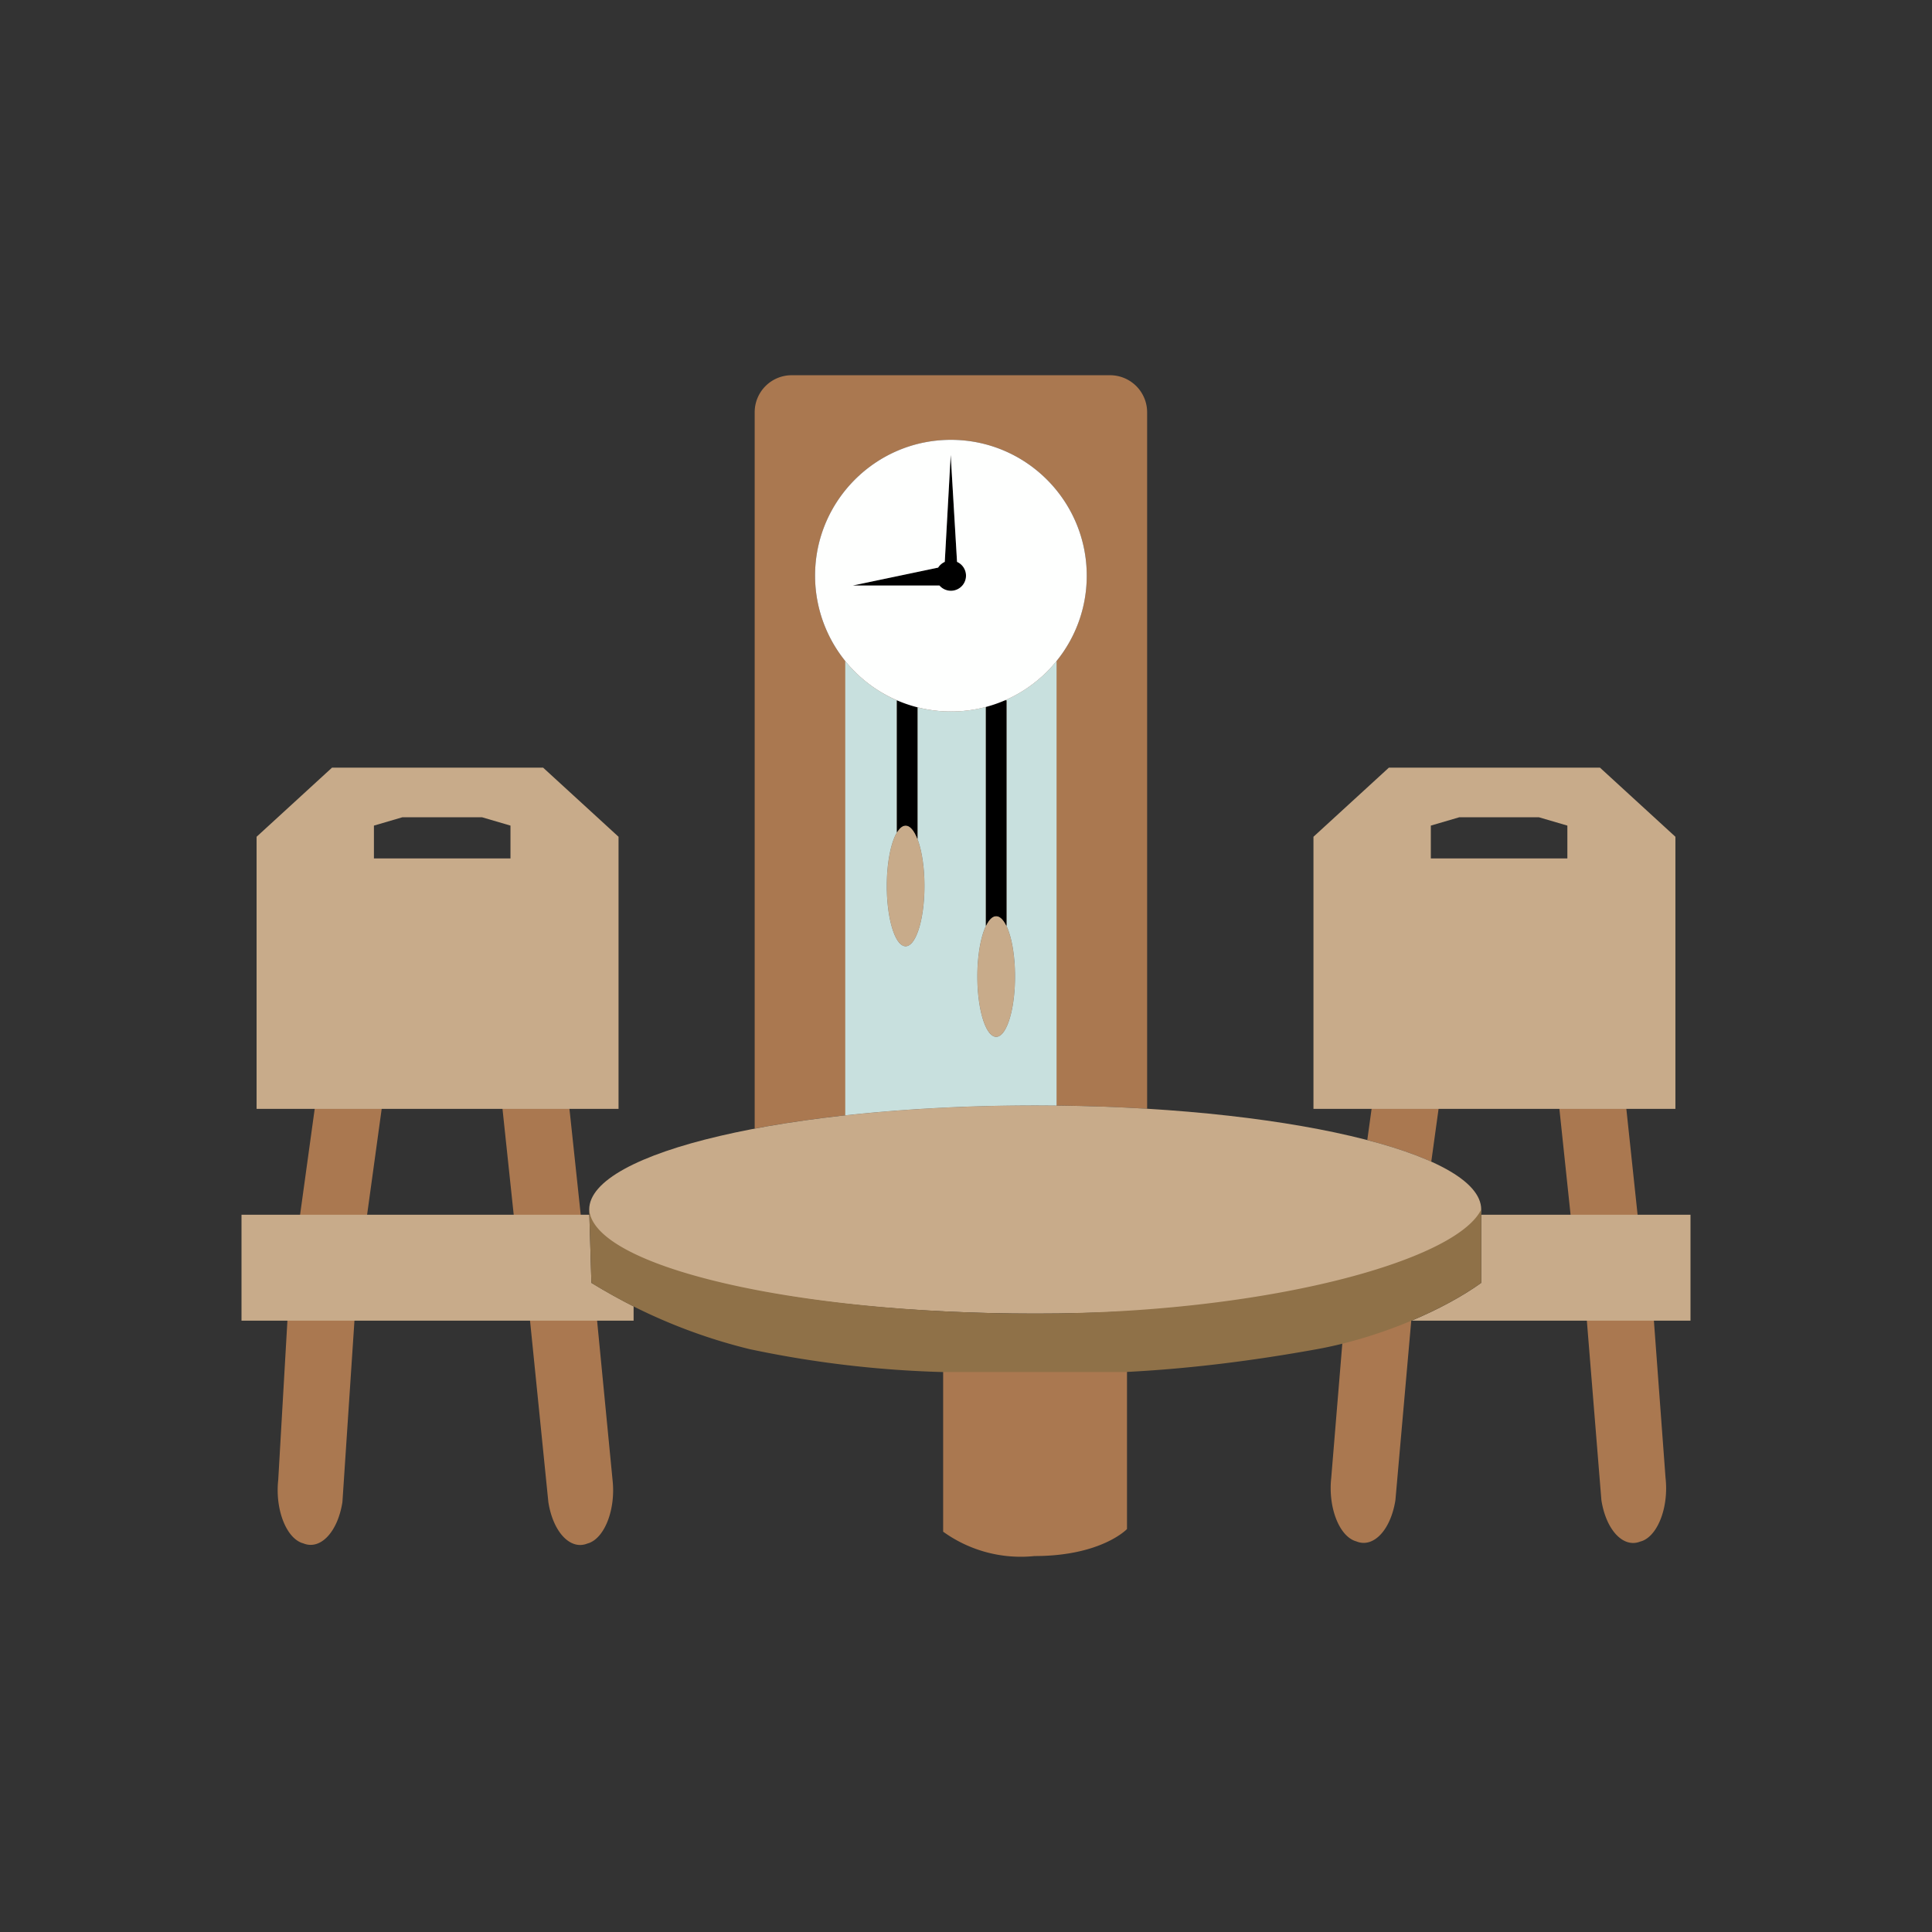 <svg xmlns="http://www.w3.org/2000/svg" xml:space="preserve" fill-rule="evenodd" stroke-linejoin="round" stroke-miterlimit="2" clip-rule="evenodd" viewBox="0 0 64 64">
  <rect x="0" y="0" width="64" height="64" fill="#333333" stroke="none"/>
  <g id="brown">
    <path fill="#aa7850" d="M25 37.387V13.658a1.225 1.225 0 0 1 1.228-1.228h10.544A1.228 1.228 0 0 1 38 13.658v23.071a62.135 62.135 0 0 0-3.708-.11c-3.519 0-6.753.288-9.292.768ZM33.289 23.2A4.505 4.505 0 0 0 36 19.07c0-2.484-2.016-4.5-4.5-4.5a4.502 4.502 0 0 0-4.5 4.5 4.505 4.505 0 0 0 2.711 4.13v4.374c-.2.334-.336 1.003-.336 1.774 0 1.104.28 2 .625 2s.625-.896.625-2c0-.628-.091-1.189-.232-1.556v-4.36a4.488 4.488 0 0 0 2.266-.013v7.252c-.171.357-.284.975-.284 1.677 0 1.104.28 2 .625 2s.625-.896.625-2c0-.702-.113-1.32-.284-1.677V23.2h-.052Zm12.004 14.566.162-1.173h2.219l-.261 1.889c-.577-.26-1.291-.5-2.12-.716Zm1.469 5.843-.537 6.084c-.156.993-.729 1.598-1.293 1.368l-.06-.02c-.531-.202-.878-1.138-.773-2.086l.441-5.346h2.222Zm7.098-7.016.398 3.747h-2.22l-.396-3.747h2.218Zm.917 7.016.396 5.345c.108.949-.24 1.89-.773 2.093-.021.006-.042.014-.064.019-.564.225-1.134-.383-1.288-1.374l-.493-6.083h2.222Zm-43.026 0-.408 6.15c-.156.993-.729 1.598-1.293 1.368l-.06-.019c-.531-.202-.878-1.139-.773-2.087l.312-5.412h2.222ZM9.927 40.34l.517-3.747h2.219l-.516 3.747h-2.22Zm8.922-3.747.399 3.747h-2.22l-.397-3.747h2.218Zm.917 7.016.525 5.411c.108.949-.24 1.891-.773 2.093a1.57 1.57 0 0 1-.064.02c-.564.224-1.134-.384-1.289-1.375l-.621-6.149h2.222Zm11.477 7.13v-5.427h6.09v5.34s-.844.894-3.063.894a4.397 4.397 0 0 1-3.027-.807Z"/>
    <path fill="#c8ab8a" d="M20.989 43.276v.473H8V40.24h11.523l.068 2.257c.471.286.934.545 1.398.779Zm-.499-6.543H8.5v-9.014l2.498-2.289h6.994l2.498 2.289v9.014Zm-3.58-8.296v-1.088l-.942-.276h-2.639l-.942.276v1.088h4.523ZM49.067 40.24H56v3.509h-9.242c.884-.372 1.688-.806 2.309-1.252V40.24Zm6.433-3.507H43.51v-9.014l2.498-2.289h6.994l2.498 2.289v9.014Zm-3.579-8.296v-1.088l-.942-.276H48.34l-.942.276v1.088h4.523Zm-17.629 8.182c8.154 0 14.775 1.545 14.775 3.448s-6.621 3.447-14.775 3.447-14.774-1.544-14.774-3.447 6.62-3.448 14.774-3.448ZM30 27.348c.345 0 .625.896.625 2s-.28 2-.625 2-.625-.896-.625-2 .28-2 .625-2Zm3 3c.345 0 .625.896.625 2s-.28 2-.625 2-.625-.896-.625-2 .28-2 .625-2Z"/>
    <path fill="#8f7148" d="M19.518 40.067c.137 1.875 6.706 3.447 14.774 3.447 7.581 0 13.932-1.73 14.775-3.447v2.43c-1.315.944-3.451 1.836-5.439 2.196-2.11.382-4.239.653-6.381.758h-6.004a35.362 35.362 0 0 1-6.42-.761 18.202 18.202 0 0 1-5.232-2.193l-.073-2.43Z"/>
  </g>
  <g id="blue">
    <path fill="#c8e0de" d="M35 21.897v14.726c-.235-.002-.47-.004-.708-.004-2.25 0-4.383.118-6.292.328v-15.05a4.517 4.517 0 0 0 1.711 1.303v4.374c-.2.334-.336 1.003-.336 1.774 0 1.104.28 2 .625 2s.625-.896.625-2c0-.628-.091-1.189-.232-1.556v-4.36a4.488 4.488 0 0 0 2.266-.013v7.252c-.171.357-.284.975-.284 1.677 0 1.104.28 2 .625 2s.625-.896.625-2c0-.702-.113-1.32-.284-1.677V23.2h-.052A4.517 4.517 0 0 0 35 21.897Z"/>
  </g>
  <g id="black">
    <path d="M29.711 27.574V23.2h.682v4.592c-.108-.278-.244-.444-.393-.444-.104 0-.202.082-.289.226Zm2.948 3.097V23.2h.682v7.471c-.098-.204-.215-.323-.341-.323-.126 0-.243.119-.341.323Zm-1.582-11.868a.507.507 0 0 1 .22-.19l.196-3.543.21 3.543a.5.5 0 1 1-.582.783H28.25l2.827-.593Z"/>
  </g>
  <g id="white">
    <path fill="#fefffe" d="M31.5 14.57c2.484 0 4.5 2.016 4.5 4.5s-2.016 4.5-4.5 4.5a4.502 4.502 0 0 1-4.5-4.5c0-2.484 2.016-4.5 4.5-4.5Zm-.423 4.233-2.827.593h2.871a.5.5 0 1 0 .582-.783l-.21-3.543-.196 3.543a.507.507 0 0 0-.22.19Z"/>
  </g>
</svg>
